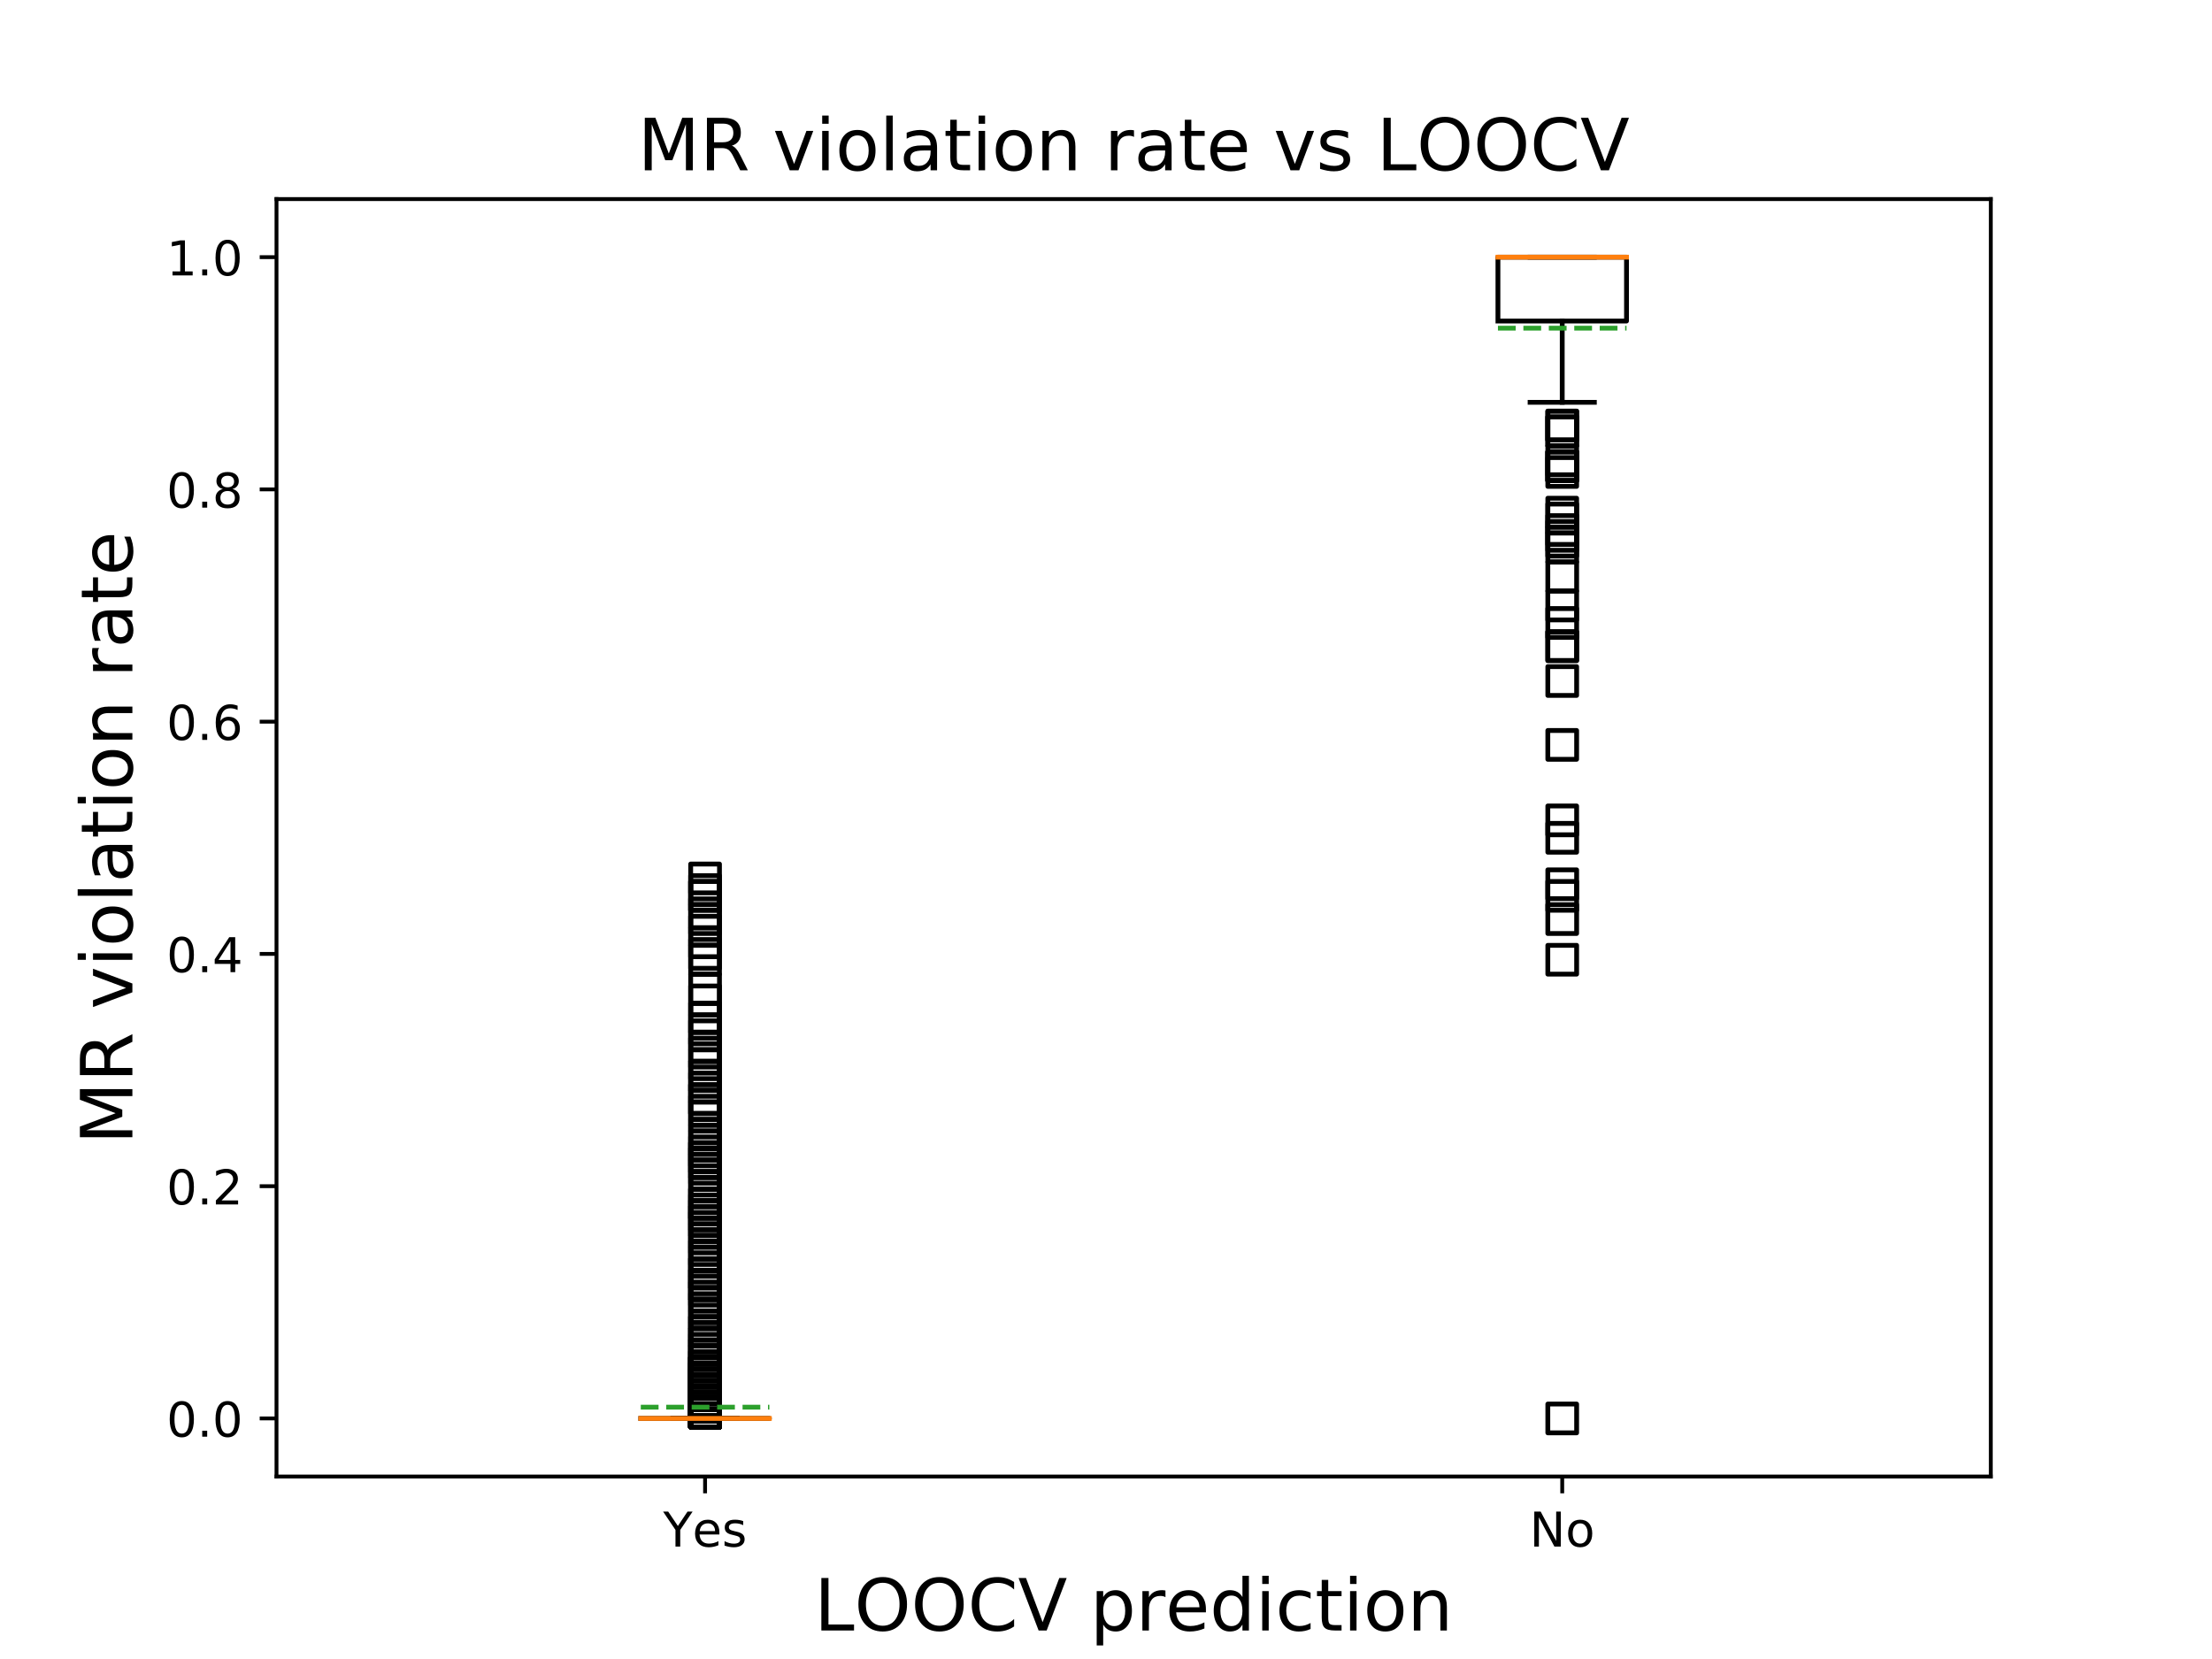 <?xml version="1.0" encoding="utf-8" standalone="no"?>
<!DOCTYPE svg PUBLIC "-//W3C//DTD SVG 1.1//EN"
  "http://www.w3.org/Graphics/SVG/1.1/DTD/svg11.dtd">
<!-- Created with matplotlib (https://matplotlib.org/) -->
<svg height="345.6pt" version="1.1" viewBox="0 0 460.8 345.6" width="460.8pt" xmlns="http://www.w3.org/2000/svg" xmlns:xlink="http://www.w3.org/1999/xlink">
 <defs>
  <style type="text/css">
*{stroke-linecap:butt;stroke-linejoin:round;}
  </style>
 </defs>
 <g id="figure_1">
  <g id="patch_1">
   <path d="M 0 345.6 
L 460.8 345.6 
L 460.8 0 
L 0 0 
z
" style="fill:#ffffff;"/>
  </g>
  <g id="axes_1">
   <g id="patch_2">
    <path d="M 57.6 307.584 
L 414.72 307.584 
L 414.72 41.472 
L 57.6 41.472 
z
" style="fill:#ffffff;"/>
   </g>
   <g id="matplotlib.axis_1">
    <g id="xtick_1">
     <g id="line2d_1">
      <defs>
       <path d="M 0 0 
L 0 3.5 
" id="m20a8ff10cd" style="stroke:#000000;stroke-width:0.8;"/>
      </defs>
      <g>
       <use style="stroke:#000000;stroke-width:0.8;" x="146.88" xlink:href="#m20a8ff10cd" y="307.584"/>
      </g>
     </g>
     <g id="text_1">
      <!-- Yes -->
      <defs>
       <path d="M -0.203 72.906 
L 10.406 72.906 
L 30.609 42.922 
L 50.688 72.906 
L 61.281 72.906 
L 35.5 34.719 
L 35.5 0 
L 25.594 0 
L 25.594 34.719 
z
" id="DejaVuSans-89"/>
       <path d="M 56.203 29.594 
L 56.203 25.203 
L 14.891 25.203 
Q 15.484 15.922 20.484 11.062 
Q 25.484 6.203 34.422 6.203 
Q 39.594 6.203 44.453 7.469 
Q 49.312 8.734 54.109 11.281 
L 54.109 2.781 
Q 49.266 0.734 44.188 -0.344 
Q 39.109 -1.422 33.891 -1.422 
Q 20.797 -1.422 13.156 6.188 
Q 5.516 13.812 5.516 26.812 
Q 5.516 40.234 12.766 48.109 
Q 20.016 56 32.328 56 
Q 43.359 56 49.781 48.891 
Q 56.203 41.797 56.203 29.594 
z
M 47.219 32.234 
Q 47.125 39.594 43.094 43.984 
Q 39.062 48.391 32.422 48.391 
Q 24.906 48.391 20.391 44.141 
Q 15.875 39.891 15.188 32.172 
z
" id="DejaVuSans-101"/>
       <path d="M 44.281 53.078 
L 44.281 44.578 
Q 40.484 46.531 36.375 47.5 
Q 32.281 48.484 27.875 48.484 
Q 21.188 48.484 17.844 46.438 
Q 14.5 44.391 14.5 40.281 
Q 14.5 37.156 16.891 35.375 
Q 19.281 33.594 26.516 31.984 
L 29.594 31.297 
Q 39.156 29.25 43.188 25.516 
Q 47.219 21.781 47.219 15.094 
Q 47.219 7.469 41.188 3.016 
Q 35.156 -1.422 24.609 -1.422 
Q 20.219 -1.422 15.453 -0.562 
Q 10.688 0.297 5.422 2 
L 5.422 11.281 
Q 10.406 8.688 15.234 7.391 
Q 20.062 6.109 24.812 6.109 
Q 31.156 6.109 34.562 8.281 
Q 37.984 10.453 37.984 14.406 
Q 37.984 18.062 35.516 20.016 
Q 33.062 21.969 24.703 23.781 
L 21.578 24.516 
Q 13.234 26.266 9.516 29.906 
Q 5.812 33.547 5.812 39.891 
Q 5.812 47.609 11.281 51.797 
Q 16.75 56 26.812 56 
Q 31.781 56 36.172 55.266 
Q 40.578 54.547 44.281 53.078 
z
" id="DejaVuSans-115"/>
      </defs>
      <g transform="translate(138.155 322.182)scale(0.1 -0.1)">
       <use xlink:href="#DejaVuSans-89"/>
       <use x="60.881" xlink:href="#DejaVuSans-101"/>
       <use x="122.404" xlink:href="#DejaVuSans-115"/>
      </g>
     </g>
    </g>
    <g id="xtick_2">
     <g id="line2d_2">
      <g>
       <use style="stroke:#000000;stroke-width:0.8;" x="325.44" xlink:href="#m20a8ff10cd" y="307.584"/>
      </g>
     </g>
     <g id="text_2">
      <!-- No -->
      <defs>
       <path d="M 9.812 72.906 
L 23.094 72.906 
L 55.422 11.922 
L 55.422 72.906 
L 64.984 72.906 
L 64.984 0 
L 51.703 0 
L 19.391 60.984 
L 19.391 0 
L 9.812 0 
z
" id="DejaVuSans-78"/>
       <path d="M 30.609 48.391 
Q 23.391 48.391 19.188 42.75 
Q 14.984 37.109 14.984 27.297 
Q 14.984 17.484 19.156 11.844 
Q 23.344 6.203 30.609 6.203 
Q 37.797 6.203 41.984 11.859 
Q 46.188 17.531 46.188 27.297 
Q 46.188 37.016 41.984 42.703 
Q 37.797 48.391 30.609 48.391 
z
M 30.609 56 
Q 42.328 56 49.016 48.375 
Q 55.719 40.766 55.719 27.297 
Q 55.719 13.875 49.016 6.219 
Q 42.328 -1.422 30.609 -1.422 
Q 18.844 -1.422 12.172 6.219 
Q 5.516 13.875 5.516 27.297 
Q 5.516 40.766 12.172 48.375 
Q 18.844 56 30.609 56 
z
" id="DejaVuSans-111"/>
      </defs>
      <g transform="translate(318.64 322.182)scale(0.1 -0.1)">
       <use xlink:href="#DejaVuSans-78"/>
       <use x="74.805" xlink:href="#DejaVuSans-111"/>
      </g>
     </g>
    </g>
    <g id="text_3">
     <!-- LOOCV prediction -->
     <defs>
      <path d="M 9.812 72.906 
L 19.672 72.906 
L 19.672 8.297 
L 55.172 8.297 
L 55.172 0 
L 9.812 0 
z
" id="DejaVuSans-76"/>
      <path d="M 39.406 66.219 
Q 28.656 66.219 22.328 58.203 
Q 16.016 50.203 16.016 36.375 
Q 16.016 22.609 22.328 14.594 
Q 28.656 6.594 39.406 6.594 
Q 50.141 6.594 56.422 14.594 
Q 62.703 22.609 62.703 36.375 
Q 62.703 50.203 56.422 58.203 
Q 50.141 66.219 39.406 66.219 
z
M 39.406 74.219 
Q 54.734 74.219 63.906 63.938 
Q 73.094 53.656 73.094 36.375 
Q 73.094 19.141 63.906 8.859 
Q 54.734 -1.422 39.406 -1.422 
Q 24.031 -1.422 14.812 8.828 
Q 5.609 19.094 5.609 36.375 
Q 5.609 53.656 14.812 63.938 
Q 24.031 74.219 39.406 74.219 
z
" id="DejaVuSans-79"/>
      <path d="M 64.406 67.281 
L 64.406 56.891 
Q 59.422 61.531 53.781 63.812 
Q 48.141 66.109 41.797 66.109 
Q 29.297 66.109 22.656 58.469 
Q 16.016 50.828 16.016 36.375 
Q 16.016 21.969 22.656 14.328 
Q 29.297 6.688 41.797 6.688 
Q 48.141 6.688 53.781 8.984 
Q 59.422 11.281 64.406 15.922 
L 64.406 5.609 
Q 59.234 2.094 53.438 0.328 
Q 47.656 -1.422 41.219 -1.422 
Q 24.656 -1.422 15.125 8.703 
Q 5.609 18.844 5.609 36.375 
Q 5.609 53.953 15.125 64.078 
Q 24.656 74.219 41.219 74.219 
Q 47.75 74.219 53.531 72.484 
Q 59.328 70.75 64.406 67.281 
z
" id="DejaVuSans-67"/>
      <path d="M 28.609 0 
L 0.781 72.906 
L 11.078 72.906 
L 34.188 11.531 
L 57.328 72.906 
L 67.578 72.906 
L 39.797 0 
z
" id="DejaVuSans-86"/>
      <path id="DejaVuSans-32"/>
      <path d="M 18.109 8.203 
L 18.109 -20.797 
L 9.078 -20.797 
L 9.078 54.688 
L 18.109 54.688 
L 18.109 46.391 
Q 20.953 51.266 25.266 53.625 
Q 29.594 56 35.594 56 
Q 45.562 56 51.781 48.094 
Q 58.016 40.188 58.016 27.297 
Q 58.016 14.406 51.781 6.484 
Q 45.562 -1.422 35.594 -1.422 
Q 29.594 -1.422 25.266 0.953 
Q 20.953 3.328 18.109 8.203 
z
M 48.688 27.297 
Q 48.688 37.203 44.609 42.844 
Q 40.531 48.484 33.406 48.484 
Q 26.266 48.484 22.188 42.844 
Q 18.109 37.203 18.109 27.297 
Q 18.109 17.391 22.188 11.75 
Q 26.266 6.109 33.406 6.109 
Q 40.531 6.109 44.609 11.75 
Q 48.688 17.391 48.688 27.297 
z
" id="DejaVuSans-112"/>
      <path d="M 41.109 46.297 
Q 39.594 47.172 37.812 47.578 
Q 36.031 48 33.891 48 
Q 26.266 48 22.188 43.047 
Q 18.109 38.094 18.109 28.812 
L 18.109 0 
L 9.078 0 
L 9.078 54.688 
L 18.109 54.688 
L 18.109 46.188 
Q 20.953 51.172 25.484 53.578 
Q 30.031 56 36.531 56 
Q 37.453 56 38.578 55.875 
Q 39.703 55.766 41.062 55.516 
z
" id="DejaVuSans-114"/>
      <path d="M 45.406 46.391 
L 45.406 75.984 
L 54.391 75.984 
L 54.391 0 
L 45.406 0 
L 45.406 8.203 
Q 42.578 3.328 38.25 0.953 
Q 33.938 -1.422 27.875 -1.422 
Q 17.969 -1.422 11.734 6.484 
Q 5.516 14.406 5.516 27.297 
Q 5.516 40.188 11.734 48.094 
Q 17.969 56 27.875 56 
Q 33.938 56 38.25 53.625 
Q 42.578 51.266 45.406 46.391 
z
M 14.797 27.297 
Q 14.797 17.391 18.875 11.75 
Q 22.953 6.109 30.078 6.109 
Q 37.203 6.109 41.297 11.75 
Q 45.406 17.391 45.406 27.297 
Q 45.406 37.203 41.297 42.844 
Q 37.203 48.484 30.078 48.484 
Q 22.953 48.484 18.875 42.844 
Q 14.797 37.203 14.797 27.297 
z
" id="DejaVuSans-100"/>
      <path d="M 9.422 54.688 
L 18.406 54.688 
L 18.406 0 
L 9.422 0 
z
M 9.422 75.984 
L 18.406 75.984 
L 18.406 64.594 
L 9.422 64.594 
z
" id="DejaVuSans-105"/>
      <path d="M 48.781 52.594 
L 48.781 44.188 
Q 44.969 46.297 41.141 47.344 
Q 37.312 48.391 33.406 48.391 
Q 24.656 48.391 19.812 42.844 
Q 14.984 37.312 14.984 27.297 
Q 14.984 17.281 19.812 11.734 
Q 24.656 6.203 33.406 6.203 
Q 37.312 6.203 41.141 7.25 
Q 44.969 8.297 48.781 10.406 
L 48.781 2.094 
Q 45.016 0.344 40.984 -0.531 
Q 36.969 -1.422 32.422 -1.422 
Q 20.062 -1.422 12.781 6.344 
Q 5.516 14.109 5.516 27.297 
Q 5.516 40.672 12.859 48.328 
Q 20.219 56 33.016 56 
Q 37.156 56 41.109 55.141 
Q 45.062 54.297 48.781 52.594 
z
" id="DejaVuSans-99"/>
      <path d="M 18.312 70.219 
L 18.312 54.688 
L 36.812 54.688 
L 36.812 47.703 
L 18.312 47.703 
L 18.312 18.016 
Q 18.312 11.328 20.141 9.422 
Q 21.969 7.516 27.594 7.516 
L 36.812 7.516 
L 36.812 0 
L 27.594 0 
Q 17.188 0 13.234 3.875 
Q 9.281 7.766 9.281 18.016 
L 9.281 47.703 
L 2.688 47.703 
L 2.688 54.688 
L 9.281 54.688 
L 9.281 70.219 
z
" id="DejaVuSans-116"/>
      <path d="M 54.891 33.016 
L 54.891 0 
L 45.906 0 
L 45.906 32.719 
Q 45.906 40.484 42.875 44.328 
Q 39.844 48.188 33.797 48.188 
Q 26.516 48.188 22.312 43.547 
Q 18.109 38.922 18.109 30.906 
L 18.109 0 
L 9.078 0 
L 9.078 54.688 
L 18.109 54.688 
L 18.109 46.188 
Q 21.344 51.125 25.703 53.562 
Q 30.078 56 35.797 56 
Q 45.219 56 50.047 50.172 
Q 54.891 44.344 54.891 33.016 
z
" id="DejaVuSans-110"/>
     </defs>
     <g transform="translate(169.634 339.66)scale(0.15 -0.15)">
      <use xlink:href="#DejaVuSans-76"/>
      <use x="55.666" xlink:href="#DejaVuSans-79"/>
      <use x="134.377" xlink:href="#DejaVuSans-79"/>
      <use x="213.088" xlink:href="#DejaVuSans-67"/>
      <use x="282.912" xlink:href="#DejaVuSans-86"/>
      <use x="351.32" xlink:href="#DejaVuSans-32"/>
      <use x="383.107" xlink:href="#DejaVuSans-112"/>
      <use x="446.584" xlink:href="#DejaVuSans-114"/>
      <use x="487.666" xlink:href="#DejaVuSans-101"/>
      <use x="549.189" xlink:href="#DejaVuSans-100"/>
      <use x="612.666" xlink:href="#DejaVuSans-105"/>
      <use x="640.449" xlink:href="#DejaVuSans-99"/>
      <use x="695.43" xlink:href="#DejaVuSans-116"/>
      <use x="734.639" xlink:href="#DejaVuSans-105"/>
      <use x="762.422" xlink:href="#DejaVuSans-111"/>
      <use x="823.604" xlink:href="#DejaVuSans-110"/>
     </g>
    </g>
   </g>
   <g id="matplotlib.axis_2">
    <g id="ytick_1">
     <g id="line2d_3">
      <defs>
       <path d="M 0 0 
L -3.5 0 
" id="me159eabc10" style="stroke:#000000;stroke-width:0.8;"/>
      </defs>
      <g>
       <use style="stroke:#000000;stroke-width:0.8;" x="57.6" xlink:href="#me159eabc10" y="295.488"/>
      </g>
     </g>
     <g id="text_4">
      <!-- 0.0 -->
      <defs>
       <path d="M 31.781 66.406 
Q 24.172 66.406 20.328 58.906 
Q 16.5 51.422 16.5 36.375 
Q 16.5 21.391 20.328 13.891 
Q 24.172 6.391 31.781 6.391 
Q 39.453 6.391 43.281 13.891 
Q 47.125 21.391 47.125 36.375 
Q 47.125 51.422 43.281 58.906 
Q 39.453 66.406 31.781 66.406 
z
M 31.781 74.219 
Q 44.047 74.219 50.516 64.516 
Q 56.984 54.828 56.984 36.375 
Q 56.984 17.969 50.516 8.266 
Q 44.047 -1.422 31.781 -1.422 
Q 19.531 -1.422 13.062 8.266 
Q 6.594 17.969 6.594 36.375 
Q 6.594 54.828 13.062 64.516 
Q 19.531 74.219 31.781 74.219 
z
" id="DejaVuSans-48"/>
       <path d="M 10.688 12.406 
L 21 12.406 
L 21 0 
L 10.688 0 
z
" id="DejaVuSans-46"/>
      </defs>
      <g transform="translate(34.697 299.287)scale(0.1 -0.1)">
       <use xlink:href="#DejaVuSans-48"/>
       <use x="63.623" xlink:href="#DejaVuSans-46"/>
       <use x="95.41" xlink:href="#DejaVuSans-48"/>
      </g>
     </g>
    </g>
    <g id="ytick_2">
     <g id="line2d_4">
      <g>
       <use style="stroke:#000000;stroke-width:0.8;" x="57.6" xlink:href="#me159eabc10" y="247.104"/>
      </g>
     </g>
     <g id="text_5">
      <!-- 0.2 -->
      <defs>
       <path d="M 19.188 8.297 
L 53.609 8.297 
L 53.609 0 
L 7.328 0 
L 7.328 8.297 
Q 12.938 14.109 22.625 23.891 
Q 32.328 33.688 34.812 36.531 
Q 39.547 41.844 41.422 45.531 
Q 43.312 49.219 43.312 52.781 
Q 43.312 58.594 39.234 62.25 
Q 35.156 65.922 28.609 65.922 
Q 23.969 65.922 18.812 64.312 
Q 13.672 62.703 7.812 59.422 
L 7.812 69.391 
Q 13.766 71.781 18.938 73 
Q 24.125 74.219 28.422 74.219 
Q 39.75 74.219 46.484 68.547 
Q 53.219 62.891 53.219 53.422 
Q 53.219 48.922 51.531 44.891 
Q 49.859 40.875 45.406 35.406 
Q 44.188 33.984 37.641 27.219 
Q 31.109 20.453 19.188 8.297 
z
" id="DejaVuSans-50"/>
      </defs>
      <g transform="translate(34.697 250.903)scale(0.1 -0.1)">
       <use xlink:href="#DejaVuSans-48"/>
       <use x="63.623" xlink:href="#DejaVuSans-46"/>
       <use x="95.41" xlink:href="#DejaVuSans-50"/>
      </g>
     </g>
    </g>
    <g id="ytick_3">
     <g id="line2d_5">
      <g>
       <use style="stroke:#000000;stroke-width:0.8;" x="57.6" xlink:href="#me159eabc10" y="198.72"/>
      </g>
     </g>
     <g id="text_6">
      <!-- 0.4 -->
      <defs>
       <path d="M 37.797 64.312 
L 12.891 25.391 
L 37.797 25.391 
z
M 35.203 72.906 
L 47.609 72.906 
L 47.609 25.391 
L 58.016 25.391 
L 58.016 17.188 
L 47.609 17.188 
L 47.609 0 
L 37.797 0 
L 37.797 17.188 
L 4.891 17.188 
L 4.891 26.703 
z
" id="DejaVuSans-52"/>
      </defs>
      <g transform="translate(34.697 202.519)scale(0.1 -0.1)">
       <use xlink:href="#DejaVuSans-48"/>
       <use x="63.623" xlink:href="#DejaVuSans-46"/>
       <use x="95.41" xlink:href="#DejaVuSans-52"/>
      </g>
     </g>
    </g>
    <g id="ytick_4">
     <g id="line2d_6">
      <g>
       <use style="stroke:#000000;stroke-width:0.8;" x="57.6" xlink:href="#me159eabc10" y="150.336"/>
      </g>
     </g>
     <g id="text_7">
      <!-- 0.6 -->
      <defs>
       <path d="M 33.016 40.375 
Q 26.375 40.375 22.484 35.828 
Q 18.609 31.297 18.609 23.391 
Q 18.609 15.531 22.484 10.953 
Q 26.375 6.391 33.016 6.391 
Q 39.656 6.391 43.531 10.953 
Q 47.406 15.531 47.406 23.391 
Q 47.406 31.297 43.531 35.828 
Q 39.656 40.375 33.016 40.375 
z
M 52.594 71.297 
L 52.594 62.312 
Q 48.875 64.062 45.094 64.984 
Q 41.312 65.922 37.594 65.922 
Q 27.828 65.922 22.672 59.328 
Q 17.531 52.734 16.797 39.406 
Q 19.672 43.656 24.016 45.922 
Q 28.375 48.188 33.594 48.188 
Q 44.578 48.188 50.953 41.516 
Q 57.328 34.859 57.328 23.391 
Q 57.328 12.156 50.688 5.359 
Q 44.047 -1.422 33.016 -1.422 
Q 20.359 -1.422 13.672 8.266 
Q 6.984 17.969 6.984 36.375 
Q 6.984 53.656 15.188 63.938 
Q 23.391 74.219 37.203 74.219 
Q 40.922 74.219 44.703 73.484 
Q 48.484 72.75 52.594 71.297 
z
" id="DejaVuSans-54"/>
      </defs>
      <g transform="translate(34.697 154.135)scale(0.1 -0.1)">
       <use xlink:href="#DejaVuSans-48"/>
       <use x="63.623" xlink:href="#DejaVuSans-46"/>
       <use x="95.41" xlink:href="#DejaVuSans-54"/>
      </g>
     </g>
    </g>
    <g id="ytick_5">
     <g id="line2d_7">
      <g>
       <use style="stroke:#000000;stroke-width:0.8;" x="57.6" xlink:href="#me159eabc10" y="101.952"/>
      </g>
     </g>
     <g id="text_8">
      <!-- 0.8 -->
      <defs>
       <path d="M 31.781 34.625 
Q 24.75 34.625 20.719 30.859 
Q 16.703 27.094 16.703 20.516 
Q 16.703 13.922 20.719 10.156 
Q 24.75 6.391 31.781 6.391 
Q 38.812 6.391 42.859 10.172 
Q 46.922 13.969 46.922 20.516 
Q 46.922 27.094 42.891 30.859 
Q 38.875 34.625 31.781 34.625 
z
M 21.922 38.812 
Q 15.578 40.375 12.031 44.719 
Q 8.5 49.078 8.5 55.328 
Q 8.5 64.062 14.719 69.141 
Q 20.953 74.219 31.781 74.219 
Q 42.672 74.219 48.875 69.141 
Q 55.078 64.062 55.078 55.328 
Q 55.078 49.078 51.531 44.719 
Q 48 40.375 41.703 38.812 
Q 48.828 37.156 52.797 32.312 
Q 56.781 27.484 56.781 20.516 
Q 56.781 9.906 50.312 4.234 
Q 43.844 -1.422 31.781 -1.422 
Q 19.734 -1.422 13.25 4.234 
Q 6.781 9.906 6.781 20.516 
Q 6.781 27.484 10.781 32.312 
Q 14.797 37.156 21.922 38.812 
z
M 18.312 54.391 
Q 18.312 48.734 21.844 45.562 
Q 25.391 42.391 31.781 42.391 
Q 38.141 42.391 41.719 45.562 
Q 45.312 48.734 45.312 54.391 
Q 45.312 60.062 41.719 63.234 
Q 38.141 66.406 31.781 66.406 
Q 25.391 66.406 21.844 63.234 
Q 18.312 60.062 18.312 54.391 
z
" id="DejaVuSans-56"/>
      </defs>
      <g transform="translate(34.697 105.751)scale(0.1 -0.1)">
       <use xlink:href="#DejaVuSans-48"/>
       <use x="63.623" xlink:href="#DejaVuSans-46"/>
       <use x="95.41" xlink:href="#DejaVuSans-56"/>
      </g>
     </g>
    </g>
    <g id="ytick_6">
     <g id="line2d_8">
      <g>
       <use style="stroke:#000000;stroke-width:0.8;" x="57.6" xlink:href="#me159eabc10" y="53.568"/>
      </g>
     </g>
     <g id="text_9">
      <!-- 1.0 -->
      <defs>
       <path d="M 12.406 8.297 
L 28.516 8.297 
L 28.516 63.922 
L 10.984 60.406 
L 10.984 69.391 
L 28.422 72.906 
L 38.281 72.906 
L 38.281 8.297 
L 54.391 8.297 
L 54.391 0 
L 12.406 0 
z
" id="DejaVuSans-49"/>
      </defs>
      <g transform="translate(34.697 57.367)scale(0.1 -0.1)">
       <use xlink:href="#DejaVuSans-49"/>
       <use x="63.623" xlink:href="#DejaVuSans-46"/>
       <use x="95.41" xlink:href="#DejaVuSans-48"/>
      </g>
     </g>
    </g>
    <g id="text_10">
     <!-- MR violation rate -->
     <defs>
      <path d="M 9.812 72.906 
L 24.516 72.906 
L 43.109 23.297 
L 61.812 72.906 
L 76.516 72.906 
L 76.516 0 
L 66.891 0 
L 66.891 64.016 
L 48.094 14.016 
L 38.188 14.016 
L 19.391 64.016 
L 19.391 0 
L 9.812 0 
z
" id="DejaVuSans-77"/>
      <path d="M 44.391 34.188 
Q 47.562 33.109 50.562 29.594 
Q 53.562 26.078 56.594 19.922 
L 66.609 0 
L 56 0 
L 46.688 18.703 
Q 43.062 26.031 39.672 28.422 
Q 36.281 30.812 30.422 30.812 
L 19.672 30.812 
L 19.672 0 
L 9.812 0 
L 9.812 72.906 
L 32.078 72.906 
Q 44.578 72.906 50.734 67.672 
Q 56.891 62.453 56.891 51.906 
Q 56.891 45.016 53.688 40.469 
Q 50.484 35.938 44.391 34.188 
z
M 19.672 64.797 
L 19.672 38.922 
L 32.078 38.922 
Q 39.203 38.922 42.844 42.219 
Q 46.484 45.516 46.484 51.906 
Q 46.484 58.297 42.844 61.547 
Q 39.203 64.797 32.078 64.797 
z
" id="DejaVuSans-82"/>
      <path d="M 2.984 54.688 
L 12.5 54.688 
L 29.594 8.797 
L 46.688 54.688 
L 56.203 54.688 
L 35.688 0 
L 23.484 0 
z
" id="DejaVuSans-118"/>
      <path d="M 9.422 75.984 
L 18.406 75.984 
L 18.406 0 
L 9.422 0 
z
" id="DejaVuSans-108"/>
      <path d="M 34.281 27.484 
Q 23.391 27.484 19.188 25 
Q 14.984 22.516 14.984 16.5 
Q 14.984 11.719 18.141 8.906 
Q 21.297 6.109 26.703 6.109 
Q 34.188 6.109 38.703 11.406 
Q 43.219 16.703 43.219 25.484 
L 43.219 27.484 
z
M 52.203 31.203 
L 52.203 0 
L 43.219 0 
L 43.219 8.297 
Q 40.141 3.328 35.547 0.953 
Q 30.953 -1.422 24.312 -1.422 
Q 15.922 -1.422 10.953 3.297 
Q 6 8.016 6 15.922 
Q 6 25.141 12.172 29.828 
Q 18.359 34.516 30.609 34.516 
L 43.219 34.516 
L 43.219 35.406 
Q 43.219 41.609 39.141 45 
Q 35.062 48.391 27.688 48.391 
Q 23 48.391 18.547 47.266 
Q 14.109 46.141 10.016 43.891 
L 10.016 52.203 
Q 14.938 54.109 19.578 55.047 
Q 24.219 56 28.609 56 
Q 40.484 56 46.344 49.844 
Q 52.203 43.703 52.203 31.203 
z
" id="DejaVuSans-97"/>
     </defs>
     <g transform="translate(27.577 238.369)rotate(-90)scale(0.15 -0.15)">
      <use xlink:href="#DejaVuSans-77"/>
      <use x="86.279" xlink:href="#DejaVuSans-82"/>
      <use x="155.762" xlink:href="#DejaVuSans-32"/>
      <use x="187.549" xlink:href="#DejaVuSans-118"/>
      <use x="246.729" xlink:href="#DejaVuSans-105"/>
      <use x="274.512" xlink:href="#DejaVuSans-111"/>
      <use x="335.693" xlink:href="#DejaVuSans-108"/>
      <use x="363.477" xlink:href="#DejaVuSans-97"/>
      <use x="424.756" xlink:href="#DejaVuSans-116"/>
      <use x="463.965" xlink:href="#DejaVuSans-105"/>
      <use x="491.748" xlink:href="#DejaVuSans-111"/>
      <use x="552.93" xlink:href="#DejaVuSans-110"/>
      <use x="616.309" xlink:href="#DejaVuSans-32"/>
      <use x="648.096" xlink:href="#DejaVuSans-114"/>
      <use x="689.209" xlink:href="#DejaVuSans-97"/>
      <use x="750.488" xlink:href="#DejaVuSans-116"/>
      <use x="789.697" xlink:href="#DejaVuSans-101"/>
     </g>
    </g>
   </g>
   <g id="line2d_9">
    <path clip-path="url(#pcfe53ba1c6)" d="M 133.488 295.488 
L 160.272 295.488 
L 160.272 295.488 
L 133.488 295.488 
L 133.488 295.488 
" style="fill:none;stroke:#000000;stroke-linecap:square;"/>
   </g>
   <g id="line2d_10">
    <path clip-path="url(#pcfe53ba1c6)" d="M 146.88 295.488 
L 146.88 295.488 
" style="fill:none;stroke:#000000;stroke-linecap:square;"/>
   </g>
   <g id="line2d_11">
    <path clip-path="url(#pcfe53ba1c6)" d="M 146.88 295.488 
L 146.88 295.488 
" style="fill:none;stroke:#000000;stroke-linecap:square;"/>
   </g>
   <g id="line2d_12">
    <path clip-path="url(#pcfe53ba1c6)" d="M 140.184 295.488 
L 153.576 295.488 
" style="fill:none;stroke:#000000;stroke-linecap:square;"/>
   </g>
   <g id="line2d_13">
    <path clip-path="url(#pcfe53ba1c6)" d="M 140.184 295.488 
L 153.576 295.488 
" style="fill:none;stroke:#000000;stroke-linecap:square;"/>
   </g>
   <g id="line2d_14">
    <defs>
     <path d="M -3 3 
L 3 3 
L 3 -3 
L -3 -3 
z
" id="mf805ee0aac" style="stroke:#000000;stroke-linejoin:miter;"/>
    </defs>
    <g clip-path="url(#pcfe53ba1c6)">
     <use style="fill-opacity:0;stroke:#000000;stroke-linejoin:miter;" x="146.88" xlink:href="#mf805ee0aac" y="293.069"/>
     <use style="fill-opacity:0;stroke:#000000;stroke-linejoin:miter;" x="146.88" xlink:href="#mf805ee0aac" y="294.278"/>
     <use style="fill-opacity:0;stroke:#000000;stroke-linejoin:miter;" x="146.88" xlink:href="#mf805ee0aac" y="267.667"/>
     <use style="fill-opacity:0;stroke:#000000;stroke-linejoin:miter;" x="146.88" xlink:href="#mf805ee0aac" y="226.541"/>
     <use style="fill-opacity:0;stroke:#000000;stroke-linejoin:miter;" x="146.88" xlink:href="#mf805ee0aac" y="294.278"/>
     <use style="fill-opacity:0;stroke:#000000;stroke-linejoin:miter;" x="146.88" xlink:href="#mf805ee0aac" y="231.379"/>
     <use style="fill-opacity:0;stroke:#000000;stroke-linejoin:miter;" x="146.88" xlink:href="#mf805ee0aac" y="285.811"/>
     <use style="fill-opacity:0;stroke:#000000;stroke-linejoin:miter;" x="146.88" xlink:href="#mf805ee0aac" y="293.069"/>
     <use style="fill-opacity:0;stroke:#000000;stroke-linejoin:miter;" x="146.88" xlink:href="#mf805ee0aac" y="256.781"/>
     <use style="fill-opacity:0;stroke:#000000;stroke-linejoin:miter;" x="146.88" xlink:href="#mf805ee0aac" y="208.397"/>
     <use style="fill-opacity:0;stroke:#000000;stroke-linejoin:miter;" x="146.88" xlink:href="#mf805ee0aac" y="193.882"/>
     <use style="fill-opacity:0;stroke:#000000;stroke-linejoin:miter;" x="146.88" xlink:href="#mf805ee0aac" y="288.23"/>
     <use style="fill-opacity:0;stroke:#000000;stroke-linejoin:miter;" x="146.88" xlink:href="#mf805ee0aac" y="267.667"/>
     <use style="fill-opacity:0;stroke:#000000;stroke-linejoin:miter;" x="146.88" xlink:href="#mf805ee0aac" y="198.72"/>
     <use style="fill-opacity:0;stroke:#000000;stroke-linejoin:miter;" x="146.88" xlink:href="#mf805ee0aac" y="291.859"/>
     <use style="fill-opacity:0;stroke:#000000;stroke-linejoin:miter;" x="146.88" xlink:href="#mf805ee0aac" y="294.278"/>
     <use style="fill-opacity:0;stroke:#000000;stroke-linejoin:miter;" x="146.88" xlink:href="#mf805ee0aac" y="253.152"/>
     <use style="fill-opacity:0;stroke:#000000;stroke-linejoin:miter;" x="146.88" xlink:href="#mf805ee0aac" y="285.811"/>
     <use style="fill-opacity:0;stroke:#000000;stroke-linejoin:miter;" x="146.88" xlink:href="#mf805ee0aac" y="289.44"/>
     <use style="fill-opacity:0;stroke:#000000;stroke-linejoin:miter;" x="146.88" xlink:href="#mf805ee0aac" y="284.602"/>
     <use style="fill-opacity:0;stroke:#000000;stroke-linejoin:miter;" x="146.88" xlink:href="#mf805ee0aac" y="294.278"/>
     <use style="fill-opacity:0;stroke:#000000;stroke-linejoin:miter;" x="146.88" xlink:href="#mf805ee0aac" y="291.859"/>
     <use style="fill-opacity:0;stroke:#000000;stroke-linejoin:miter;" x="146.88" xlink:href="#mf805ee0aac" y="293.069"/>
     <use style="fill-opacity:0;stroke:#000000;stroke-linejoin:miter;" x="146.88" xlink:href="#mf805ee0aac" y="291.859"/>
     <use style="fill-opacity:0;stroke:#000000;stroke-linejoin:miter;" x="146.88" xlink:href="#mf805ee0aac" y="290.65"/>
     <use style="fill-opacity:0;stroke:#000000;stroke-linejoin:miter;" x="146.88" xlink:href="#mf805ee0aac" y="293.069"/>
     <use style="fill-opacity:0;stroke:#000000;stroke-linejoin:miter;" x="146.88" xlink:href="#mf805ee0aac" y="186.624"/>
     <use style="fill-opacity:0;stroke:#000000;stroke-linejoin:miter;" x="146.88" xlink:href="#mf805ee0aac" y="290.65"/>
     <use style="fill-opacity:0;stroke:#000000;stroke-linejoin:miter;" x="146.88" xlink:href="#mf805ee0aac" y="287.021"/>
     <use style="fill-opacity:0;stroke:#000000;stroke-linejoin:miter;" x="146.88" xlink:href="#mf805ee0aac" y="199.93"/>
     <use style="fill-opacity:0;stroke:#000000;stroke-linejoin:miter;" x="146.88" xlink:href="#mf805ee0aac" y="288.23"/>
     <use style="fill-opacity:0;stroke:#000000;stroke-linejoin:miter;" x="146.88" xlink:href="#mf805ee0aac" y="293.069"/>
     <use style="fill-opacity:0;stroke:#000000;stroke-linejoin:miter;" x="146.88" xlink:href="#mf805ee0aac" y="294.278"/>
     <use style="fill-opacity:0;stroke:#000000;stroke-linejoin:miter;" x="146.88" xlink:href="#mf805ee0aac" y="294.278"/>
     <use style="fill-opacity:0;stroke:#000000;stroke-linejoin:miter;" x="146.88" xlink:href="#mf805ee0aac" y="186.624"/>
     <use style="fill-opacity:0;stroke:#000000;stroke-linejoin:miter;" x="146.88" xlink:href="#mf805ee0aac" y="250.733"/>
     <use style="fill-opacity:0;stroke:#000000;stroke-linejoin:miter;" x="146.88" xlink:href="#mf805ee0aac" y="239.846"/>
     <use style="fill-opacity:0;stroke:#000000;stroke-linejoin:miter;" x="146.88" xlink:href="#mf805ee0aac" y="212.026"/>
     <use style="fill-opacity:0;stroke:#000000;stroke-linejoin:miter;" x="146.88" xlink:href="#mf805ee0aac" y="230.17"/>
     <use style="fill-opacity:0;stroke:#000000;stroke-linejoin:miter;" x="146.88" xlink:href="#mf805ee0aac" y="291.859"/>
     <use style="fill-opacity:0;stroke:#000000;stroke-linejoin:miter;" x="146.88" xlink:href="#mf805ee0aac" y="294.278"/>
     <use style="fill-opacity:0;stroke:#000000;stroke-linejoin:miter;" x="146.88" xlink:href="#mf805ee0aac" y="288.23"/>
     <use style="fill-opacity:0;stroke:#000000;stroke-linejoin:miter;" x="146.88" xlink:href="#mf805ee0aac" y="290.65"/>
     <use style="fill-opacity:0;stroke:#000000;stroke-linejoin:miter;" x="146.88" xlink:href="#mf805ee0aac" y="283.392"/>
     <use style="fill-opacity:0;stroke:#000000;stroke-linejoin:miter;" x="146.88" xlink:href="#mf805ee0aac" y="215.654"/>
     <use style="fill-opacity:0;stroke:#000000;stroke-linejoin:miter;" x="146.88" xlink:href="#mf805ee0aac" y="285.811"/>
     <use style="fill-opacity:0;stroke:#000000;stroke-linejoin:miter;" x="146.88" xlink:href="#mf805ee0aac" y="243.475"/>
     <use style="fill-opacity:0;stroke:#000000;stroke-linejoin:miter;" x="146.88" xlink:href="#mf805ee0aac" y="283.392"/>
     <use style="fill-opacity:0;stroke:#000000;stroke-linejoin:miter;" x="146.88" xlink:href="#mf805ee0aac" y="280.973"/>
     <use style="fill-opacity:0;stroke:#000000;stroke-linejoin:miter;" x="146.88" xlink:href="#mf805ee0aac" y="291.859"/>
     <use style="fill-opacity:0;stroke:#000000;stroke-linejoin:miter;" x="146.88" xlink:href="#mf805ee0aac" y="248.314"/>
     <use style="fill-opacity:0;stroke:#000000;stroke-linejoin:miter;" x="146.88" xlink:href="#mf805ee0aac" y="262.829"/>
     <use style="fill-opacity:0;stroke:#000000;stroke-linejoin:miter;" x="146.88" xlink:href="#mf805ee0aac" y="293.069"/>
     <use style="fill-opacity:0;stroke:#000000;stroke-linejoin:miter;" x="146.88" xlink:href="#mf805ee0aac" y="191.462"/>
     <use style="fill-opacity:0;stroke:#000000;stroke-linejoin:miter;" x="146.88" xlink:href="#mf805ee0aac" y="293.069"/>
     <use style="fill-opacity:0;stroke:#000000;stroke-linejoin:miter;" x="146.88" xlink:href="#mf805ee0aac" y="288.23"/>
     <use style="fill-opacity:0;stroke:#000000;stroke-linejoin:miter;" x="146.88" xlink:href="#mf805ee0aac" y="277.344"/>
     <use style="fill-opacity:0;stroke:#000000;stroke-linejoin:miter;" x="146.88" xlink:href="#mf805ee0aac" y="293.069"/>
     <use style="fill-opacity:0;stroke:#000000;stroke-linejoin:miter;" x="146.88" xlink:href="#mf805ee0aac" y="289.44"/>
     <use style="fill-opacity:0;stroke:#000000;stroke-linejoin:miter;" x="146.88" xlink:href="#mf805ee0aac" y="294.278"/>
     <use style="fill-opacity:0;stroke:#000000;stroke-linejoin:miter;" x="146.88" xlink:href="#mf805ee0aac" y="228.96"/>
     <use style="fill-opacity:0;stroke:#000000;stroke-linejoin:miter;" x="146.88" xlink:href="#mf805ee0aac" y="287.021"/>
     <use style="fill-opacity:0;stroke:#000000;stroke-linejoin:miter;" x="146.88" xlink:href="#mf805ee0aac" y="279.763"/>
     <use style="fill-opacity:0;stroke:#000000;stroke-linejoin:miter;" x="146.88" xlink:href="#mf805ee0aac" y="242.266"/>
     <use style="fill-opacity:0;stroke:#000000;stroke-linejoin:miter;" x="146.88" xlink:href="#mf805ee0aac" y="224.122"/>
     <use style="fill-opacity:0;stroke:#000000;stroke-linejoin:miter;" x="146.88" xlink:href="#mf805ee0aac" y="270.086"/>
     <use style="fill-opacity:0;stroke:#000000;stroke-linejoin:miter;" x="146.88" xlink:href="#mf805ee0aac" y="254.362"/>
     <use style="fill-opacity:0;stroke:#000000;stroke-linejoin:miter;" x="146.88" xlink:href="#mf805ee0aac" y="259.2"/>
     <use style="fill-opacity:0;stroke:#000000;stroke-linejoin:miter;" x="146.88" xlink:href="#mf805ee0aac" y="287.021"/>
     <use style="fill-opacity:0;stroke:#000000;stroke-linejoin:miter;" x="146.88" xlink:href="#mf805ee0aac" y="267.667"/>
     <use style="fill-opacity:0;stroke:#000000;stroke-linejoin:miter;" x="146.88" xlink:href="#mf805ee0aac" y="288.23"/>
     <use style="fill-opacity:0;stroke:#000000;stroke-linejoin:miter;" x="146.88" xlink:href="#mf805ee0aac" y="278.554"/>
     <use style="fill-opacity:0;stroke:#000000;stroke-linejoin:miter;" x="146.88" xlink:href="#mf805ee0aac" y="251.942"/>
     <use style="fill-opacity:0;stroke:#000000;stroke-linejoin:miter;" x="146.88" xlink:href="#mf805ee0aac" y="276.134"/>
     <use style="fill-opacity:0;stroke:#000000;stroke-linejoin:miter;" x="146.88" xlink:href="#mf805ee0aac" y="285.811"/>
     <use style="fill-opacity:0;stroke:#000000;stroke-linejoin:miter;" x="146.88" xlink:href="#mf805ee0aac" y="214.445"/>
     <use style="fill-opacity:0;stroke:#000000;stroke-linejoin:miter;" x="146.88" xlink:href="#mf805ee0aac" y="293.069"/>
     <use style="fill-opacity:0;stroke:#000000;stroke-linejoin:miter;" x="146.88" xlink:href="#mf805ee0aac" y="218.074"/>
     <use style="fill-opacity:0;stroke:#000000;stroke-linejoin:miter;" x="146.88" xlink:href="#mf805ee0aac" y="224.122"/>
     <use style="fill-opacity:0;stroke:#000000;stroke-linejoin:miter;" x="146.88" xlink:href="#mf805ee0aac" y="244.685"/>
     <use style="fill-opacity:0;stroke:#000000;stroke-linejoin:miter;" x="146.88" xlink:href="#mf805ee0aac" y="294.278"/>
     <use style="fill-opacity:0;stroke:#000000;stroke-linejoin:miter;" x="146.88" xlink:href="#mf805ee0aac" y="273.715"/>
     <use style="fill-opacity:0;stroke:#000000;stroke-linejoin:miter;" x="146.88" xlink:href="#mf805ee0aac" y="265.248"/>
     <use style="fill-opacity:0;stroke:#000000;stroke-linejoin:miter;" x="146.88" xlink:href="#mf805ee0aac" y="241.056"/>
     <use style="fill-opacity:0;stroke:#000000;stroke-linejoin:miter;" x="146.88" xlink:href="#mf805ee0aac" y="291.859"/>
     <use style="fill-opacity:0;stroke:#000000;stroke-linejoin:miter;" x="146.88" xlink:href="#mf805ee0aac" y="241.056"/>
     <use style="fill-opacity:0;stroke:#000000;stroke-linejoin:miter;" x="146.88" xlink:href="#mf805ee0aac" y="232.589"/>
     <use style="fill-opacity:0;stroke:#000000;stroke-linejoin:miter;" x="146.88" xlink:href="#mf805ee0aac" y="219.283"/>
     <use style="fill-opacity:0;stroke:#000000;stroke-linejoin:miter;" x="146.88" xlink:href="#mf805ee0aac" y="294.278"/>
     <use style="fill-opacity:0;stroke:#000000;stroke-linejoin:miter;" x="146.88" xlink:href="#mf805ee0aac" y="205.978"/>
     <use style="fill-opacity:0;stroke:#000000;stroke-linejoin:miter;" x="146.88" xlink:href="#mf805ee0aac" y="290.65"/>
     <use style="fill-opacity:0;stroke:#000000;stroke-linejoin:miter;" x="146.88" xlink:href="#mf805ee0aac" y="293.069"/>
     <use style="fill-opacity:0;stroke:#000000;stroke-linejoin:miter;" x="146.88" xlink:href="#mf805ee0aac" y="228.96"/>
     <use style="fill-opacity:0;stroke:#000000;stroke-linejoin:miter;" x="146.88" xlink:href="#mf805ee0aac" y="294.278"/>
     <use style="fill-opacity:0;stroke:#000000;stroke-linejoin:miter;" x="146.88" xlink:href="#mf805ee0aac" y="294.278"/>
     <use style="fill-opacity:0;stroke:#000000;stroke-linejoin:miter;" x="146.88" xlink:href="#mf805ee0aac" y="294.278"/>
     <use style="fill-opacity:0;stroke:#000000;stroke-linejoin:miter;" x="146.88" xlink:href="#mf805ee0aac" y="293.069"/>
     <use style="fill-opacity:0;stroke:#000000;stroke-linejoin:miter;" x="146.88" xlink:href="#mf805ee0aac" y="279.763"/>
     <use style="fill-opacity:0;stroke:#000000;stroke-linejoin:miter;" x="146.88" xlink:href="#mf805ee0aac" y="288.23"/>
     <use style="fill-opacity:0;stroke:#000000;stroke-linejoin:miter;" x="146.88" xlink:href="#mf805ee0aac" y="294.278"/>
     <use style="fill-opacity:0;stroke:#000000;stroke-linejoin:miter;" x="146.88" xlink:href="#mf805ee0aac" y="293.069"/>
     <use style="fill-opacity:0;stroke:#000000;stroke-linejoin:miter;" x="146.88" xlink:href="#mf805ee0aac" y="285.811"/>
     <use style="fill-opacity:0;stroke:#000000;stroke-linejoin:miter;" x="146.88" xlink:href="#mf805ee0aac" y="287.021"/>
     <use style="fill-opacity:0;stroke:#000000;stroke-linejoin:miter;" x="146.88" xlink:href="#mf805ee0aac" y="284.602"/>
     <use style="fill-opacity:0;stroke:#000000;stroke-linejoin:miter;" x="146.88" xlink:href="#mf805ee0aac" y="291.859"/>
     <use style="fill-opacity:0;stroke:#000000;stroke-linejoin:miter;" x="146.88" xlink:href="#mf805ee0aac" y="293.069"/>
     <use style="fill-opacity:0;stroke:#000000;stroke-linejoin:miter;" x="146.88" xlink:href="#mf805ee0aac" y="294.278"/>
     <use style="fill-opacity:0;stroke:#000000;stroke-linejoin:miter;" x="146.88" xlink:href="#mf805ee0aac" y="294.278"/>
     <use style="fill-opacity:0;stroke:#000000;stroke-linejoin:miter;" x="146.88" xlink:href="#mf805ee0aac" y="294.278"/>
     <use style="fill-opacity:0;stroke:#000000;stroke-linejoin:miter;" x="146.88" xlink:href="#mf805ee0aac" y="294.278"/>
     <use style="fill-opacity:0;stroke:#000000;stroke-linejoin:miter;" x="146.88" xlink:href="#mf805ee0aac" y="291.859"/>
     <use style="fill-opacity:0;stroke:#000000;stroke-linejoin:miter;" x="146.88" xlink:href="#mf805ee0aac" y="290.65"/>
     <use style="fill-opacity:0;stroke:#000000;stroke-linejoin:miter;" x="146.88" xlink:href="#mf805ee0aac" y="265.248"/>
     <use style="fill-opacity:0;stroke:#000000;stroke-linejoin:miter;" x="146.88" xlink:href="#mf805ee0aac" y="294.278"/>
     <use style="fill-opacity:0;stroke:#000000;stroke-linejoin:miter;" x="146.88" xlink:href="#mf805ee0aac" y="291.859"/>
     <use style="fill-opacity:0;stroke:#000000;stroke-linejoin:miter;" x="146.88" xlink:href="#mf805ee0aac" y="196.301"/>
     <use style="fill-opacity:0;stroke:#000000;stroke-linejoin:miter;" x="146.88" xlink:href="#mf805ee0aac" y="254.362"/>
     <use style="fill-opacity:0;stroke:#000000;stroke-linejoin:miter;" x="146.88" xlink:href="#mf805ee0aac" y="212.026"/>
     <use style="fill-opacity:0;stroke:#000000;stroke-linejoin:miter;" x="146.88" xlink:href="#mf805ee0aac" y="237.427"/>
     <use style="fill-opacity:0;stroke:#000000;stroke-linejoin:miter;" x="146.88" xlink:href="#mf805ee0aac" y="268.877"/>
     <use style="fill-opacity:0;stroke:#000000;stroke-linejoin:miter;" x="146.88" xlink:href="#mf805ee0aac" y="182.995"/>
     <use style="fill-opacity:0;stroke:#000000;stroke-linejoin:miter;" x="146.88" xlink:href="#mf805ee0aac" y="294.278"/>
     <use style="fill-opacity:0;stroke:#000000;stroke-linejoin:miter;" x="146.88" xlink:href="#mf805ee0aac" y="260.41"/>
     <use style="fill-opacity:0;stroke:#000000;stroke-linejoin:miter;" x="146.88" xlink:href="#mf805ee0aac" y="293.069"/>
     <use style="fill-opacity:0;stroke:#000000;stroke-linejoin:miter;" x="146.88" xlink:href="#mf805ee0aac" y="294.278"/>
     <use style="fill-opacity:0;stroke:#000000;stroke-linejoin:miter;" x="146.88" xlink:href="#mf805ee0aac" y="253.152"/>
     <use style="fill-opacity:0;stroke:#000000;stroke-linejoin:miter;" x="146.88" xlink:href="#mf805ee0aac" y="294.278"/>
     <use style="fill-opacity:0;stroke:#000000;stroke-linejoin:miter;" x="146.88" xlink:href="#mf805ee0aac" y="284.602"/>
     <use style="fill-opacity:0;stroke:#000000;stroke-linejoin:miter;" x="146.88" xlink:href="#mf805ee0aac" y="294.278"/>
     <use style="fill-opacity:0;stroke:#000000;stroke-linejoin:miter;" x="146.88" xlink:href="#mf805ee0aac" y="271.296"/>
     <use style="fill-opacity:0;stroke:#000000;stroke-linejoin:miter;" x="146.88" xlink:href="#mf805ee0aac" y="294.278"/>
     <use style="fill-opacity:0;stroke:#000000;stroke-linejoin:miter;" x="146.88" xlink:href="#mf805ee0aac" y="291.859"/>
     <use style="fill-opacity:0;stroke:#000000;stroke-linejoin:miter;" x="146.88" xlink:href="#mf805ee0aac" y="293.069"/>
     <use style="fill-opacity:0;stroke:#000000;stroke-linejoin:miter;" x="146.88" xlink:href="#mf805ee0aac" y="294.278"/>
     <use style="fill-opacity:0;stroke:#000000;stroke-linejoin:miter;" x="146.88" xlink:href="#mf805ee0aac" y="294.278"/>
     <use style="fill-opacity:0;stroke:#000000;stroke-linejoin:miter;" x="146.88" xlink:href="#mf805ee0aac" y="242.266"/>
     <use style="fill-opacity:0;stroke:#000000;stroke-linejoin:miter;" x="146.88" xlink:href="#mf805ee0aac" y="294.278"/>
     <use style="fill-opacity:0;stroke:#000000;stroke-linejoin:miter;" x="146.88" xlink:href="#mf805ee0aac" y="247.104"/>
     <use style="fill-opacity:0;stroke:#000000;stroke-linejoin:miter;" x="146.88" xlink:href="#mf805ee0aac" y="272.506"/>
     <use style="fill-opacity:0;stroke:#000000;stroke-linejoin:miter;" x="146.88" xlink:href="#mf805ee0aac" y="261.619"/>
     <use style="fill-opacity:0;stroke:#000000;stroke-linejoin:miter;" x="146.88" xlink:href="#mf805ee0aac" y="289.44"/>
     <use style="fill-opacity:0;stroke:#000000;stroke-linejoin:miter;" x="146.88" xlink:href="#mf805ee0aac" y="265.248"/>
     <use style="fill-opacity:0;stroke:#000000;stroke-linejoin:miter;" x="146.88" xlink:href="#mf805ee0aac" y="190.253"/>
     <use style="fill-opacity:0;stroke:#000000;stroke-linejoin:miter;" x="146.88" xlink:href="#mf805ee0aac" y="294.278"/>
     <use style="fill-opacity:0;stroke:#000000;stroke-linejoin:miter;" x="146.88" xlink:href="#mf805ee0aac" y="293.069"/>
     <use style="fill-opacity:0;stroke:#000000;stroke-linejoin:miter;" x="146.88" xlink:href="#mf805ee0aac" y="287.021"/>
     <use style="fill-opacity:0;stroke:#000000;stroke-linejoin:miter;" x="146.88" xlink:href="#mf805ee0aac" y="291.859"/>
     <use style="fill-opacity:0;stroke:#000000;stroke-linejoin:miter;" x="146.88" xlink:href="#mf805ee0aac" y="294.278"/>
     <use style="fill-opacity:0;stroke:#000000;stroke-linejoin:miter;" x="146.88" xlink:href="#mf805ee0aac" y="293.069"/>
     <use style="fill-opacity:0;stroke:#000000;stroke-linejoin:miter;" x="146.88" xlink:href="#mf805ee0aac" y="293.069"/>
     <use style="fill-opacity:0;stroke:#000000;stroke-linejoin:miter;" x="146.88" xlink:href="#mf805ee0aac" y="236.218"/>
     <use style="fill-opacity:0;stroke:#000000;stroke-linejoin:miter;" x="146.88" xlink:href="#mf805ee0aac" y="221.702"/>
     <use style="fill-opacity:0;stroke:#000000;stroke-linejoin:miter;" x="146.88" xlink:href="#mf805ee0aac" y="285.811"/>
     <use style="fill-opacity:0;stroke:#000000;stroke-linejoin:miter;" x="146.88" xlink:href="#mf805ee0aac" y="283.392"/>
     <use style="fill-opacity:0;stroke:#000000;stroke-linejoin:miter;" x="146.88" xlink:href="#mf805ee0aac" y="294.278"/>
     <use style="fill-opacity:0;stroke:#000000;stroke-linejoin:miter;" x="146.88" xlink:href="#mf805ee0aac" y="294.278"/>
     <use style="fill-opacity:0;stroke:#000000;stroke-linejoin:miter;" x="146.88" xlink:href="#mf805ee0aac" y="294.278"/>
     <use style="fill-opacity:0;stroke:#000000;stroke-linejoin:miter;" x="146.88" xlink:href="#mf805ee0aac" y="294.278"/>
     <use style="fill-opacity:0;stroke:#000000;stroke-linejoin:miter;" x="146.88" xlink:href="#mf805ee0aac" y="291.859"/>
     <use style="fill-opacity:0;stroke:#000000;stroke-linejoin:miter;" x="146.88" xlink:href="#mf805ee0aac" y="255.571"/>
     <use style="fill-opacity:0;stroke:#000000;stroke-linejoin:miter;" x="146.88" xlink:href="#mf805ee0aac" y="291.859"/>
     <use style="fill-opacity:0;stroke:#000000;stroke-linejoin:miter;" x="146.88" xlink:href="#mf805ee0aac" y="294.278"/>
     <use style="fill-opacity:0;stroke:#000000;stroke-linejoin:miter;" x="146.88" xlink:href="#mf805ee0aac" y="288.23"/>
     <use style="fill-opacity:0;stroke:#000000;stroke-linejoin:miter;" x="146.88" xlink:href="#mf805ee0aac" y="279.763"/>
     <use style="fill-opacity:0;stroke:#000000;stroke-linejoin:miter;" x="146.88" xlink:href="#mf805ee0aac" y="287.021"/>
     <use style="fill-opacity:0;stroke:#000000;stroke-linejoin:miter;" x="146.88" xlink:href="#mf805ee0aac" y="238.637"/>
     <use style="fill-opacity:0;stroke:#000000;stroke-linejoin:miter;" x="146.88" xlink:href="#mf805ee0aac" y="294.278"/>
     <use style="fill-opacity:0;stroke:#000000;stroke-linejoin:miter;" x="146.88" xlink:href="#mf805ee0aac" y="185.414"/>
     <use style="fill-opacity:0;stroke:#000000;stroke-linejoin:miter;" x="146.88" xlink:href="#mf805ee0aac" y="277.344"/>
     <use style="fill-opacity:0;stroke:#000000;stroke-linejoin:miter;" x="146.88" xlink:href="#mf805ee0aac" y="273.715"/>
     <use style="fill-opacity:0;stroke:#000000;stroke-linejoin:miter;" x="146.88" xlink:href="#mf805ee0aac" y="289.44"/>
     <use style="fill-opacity:0;stroke:#000000;stroke-linejoin:miter;" x="146.88" xlink:href="#mf805ee0aac" y="285.811"/>
     <use style="fill-opacity:0;stroke:#000000;stroke-linejoin:miter;" x="146.88" xlink:href="#mf805ee0aac" y="293.069"/>
     <use style="fill-opacity:0;stroke:#000000;stroke-linejoin:miter;" x="146.88" xlink:href="#mf805ee0aac" y="287.021"/>
     <use style="fill-opacity:0;stroke:#000000;stroke-linejoin:miter;" x="146.88" xlink:href="#mf805ee0aac" y="285.811"/>
     <use style="fill-opacity:0;stroke:#000000;stroke-linejoin:miter;" x="146.88" xlink:href="#mf805ee0aac" y="294.278"/>
     <use style="fill-opacity:0;stroke:#000000;stroke-linejoin:miter;" x="146.88" xlink:href="#mf805ee0aac" y="282.182"/>
     <use style="fill-opacity:0;stroke:#000000;stroke-linejoin:miter;" x="146.88" xlink:href="#mf805ee0aac" y="293.069"/>
     <use style="fill-opacity:0;stroke:#000000;stroke-linejoin:miter;" x="146.88" xlink:href="#mf805ee0aac" y="293.069"/>
     <use style="fill-opacity:0;stroke:#000000;stroke-linejoin:miter;" x="146.88" xlink:href="#mf805ee0aac" y="261.619"/>
     <use style="fill-opacity:0;stroke:#000000;stroke-linejoin:miter;" x="146.88" xlink:href="#mf805ee0aac" y="277.344"/>
     <use style="fill-opacity:0;stroke:#000000;stroke-linejoin:miter;" x="146.88" xlink:href="#mf805ee0aac" y="294.278"/>
     <use style="fill-opacity:0;stroke:#000000;stroke-linejoin:miter;" x="146.88" xlink:href="#mf805ee0aac" y="294.278"/>
     <use style="fill-opacity:0;stroke:#000000;stroke-linejoin:miter;" x="146.88" xlink:href="#mf805ee0aac" y="294.278"/>
     <use style="fill-opacity:0;stroke:#000000;stroke-linejoin:miter;" x="146.88" xlink:href="#mf805ee0aac" y="257.99"/>
     <use style="fill-opacity:0;stroke:#000000;stroke-linejoin:miter;" x="146.88" xlink:href="#mf805ee0aac" y="294.278"/>
     <use style="fill-opacity:0;stroke:#000000;stroke-linejoin:miter;" x="146.88" xlink:href="#mf805ee0aac" y="294.278"/>
     <use style="fill-opacity:0;stroke:#000000;stroke-linejoin:miter;" x="146.88" xlink:href="#mf805ee0aac" y="282.182"/>
     <use style="fill-opacity:0;stroke:#000000;stroke-linejoin:miter;" x="146.88" xlink:href="#mf805ee0aac" y="294.278"/>
     <use style="fill-opacity:0;stroke:#000000;stroke-linejoin:miter;" x="146.88" xlink:href="#mf805ee0aac" y="287.021"/>
     <use style="fill-opacity:0;stroke:#000000;stroke-linejoin:miter;" x="146.88" xlink:href="#mf805ee0aac" y="290.65"/>
     <use style="fill-opacity:0;stroke:#000000;stroke-linejoin:miter;" x="146.88" xlink:href="#mf805ee0aac" y="250.733"/>
     <use style="fill-opacity:0;stroke:#000000;stroke-linejoin:miter;" x="146.88" xlink:href="#mf805ee0aac" y="294.278"/>
     <use style="fill-opacity:0;stroke:#000000;stroke-linejoin:miter;" x="146.88" xlink:href="#mf805ee0aac" y="285.811"/>
     <use style="fill-opacity:0;stroke:#000000;stroke-linejoin:miter;" x="146.88" xlink:href="#mf805ee0aac" y="294.278"/>
     <use style="fill-opacity:0;stroke:#000000;stroke-linejoin:miter;" x="146.88" xlink:href="#mf805ee0aac" y="267.667"/>
     <use style="fill-opacity:0;stroke:#000000;stroke-linejoin:miter;" x="146.88" xlink:href="#mf805ee0aac" y="294.278"/>
     <use style="fill-opacity:0;stroke:#000000;stroke-linejoin:miter;" x="146.88" xlink:href="#mf805ee0aac" y="294.278"/>
     <use style="fill-opacity:0;stroke:#000000;stroke-linejoin:miter;" x="146.88" xlink:href="#mf805ee0aac" y="285.811"/>
     <use style="fill-opacity:0;stroke:#000000;stroke-linejoin:miter;" x="146.88" xlink:href="#mf805ee0aac" y="294.278"/>
     <use style="fill-opacity:0;stroke:#000000;stroke-linejoin:miter;" x="146.88" xlink:href="#mf805ee0aac" y="285.811"/>
     <use style="fill-opacity:0;stroke:#000000;stroke-linejoin:miter;" x="146.88" xlink:href="#mf805ee0aac" y="250.733"/>
     <use style="fill-opacity:0;stroke:#000000;stroke-linejoin:miter;" x="146.88" xlink:href="#mf805ee0aac" y="291.859"/>
     <use style="fill-opacity:0;stroke:#000000;stroke-linejoin:miter;" x="146.88" xlink:href="#mf805ee0aac" y="291.859"/>
     <use style="fill-opacity:0;stroke:#000000;stroke-linejoin:miter;" x="146.88" xlink:href="#mf805ee0aac" y="293.069"/>
     <use style="fill-opacity:0;stroke:#000000;stroke-linejoin:miter;" x="146.88" xlink:href="#mf805ee0aac" y="294.278"/>
     <use style="fill-opacity:0;stroke:#000000;stroke-linejoin:miter;" x="146.88" xlink:href="#mf805ee0aac" y="287.021"/>
     <use style="fill-opacity:0;stroke:#000000;stroke-linejoin:miter;" x="146.88" xlink:href="#mf805ee0aac" y="288.23"/>
    </g>
   </g>
   <g id="line2d_15">
    <path clip-path="url(#pcfe53ba1c6)" d="M 312.048 66.874 
L 338.832 66.874 
L 338.832 53.568 
L 312.048 53.568 
L 312.048 66.874 
" style="fill:none;stroke:#000000;stroke-linecap:square;"/>
   </g>
   <g id="line2d_16">
    <path clip-path="url(#pcfe53ba1c6)" d="M 325.44 66.874 
L 325.44 83.808 
" style="fill:none;stroke:#000000;stroke-linecap:square;"/>
   </g>
   <g id="line2d_17">
    <path clip-path="url(#pcfe53ba1c6)" d="M 325.44 53.568 
L 325.44 53.568 
" style="fill:none;stroke:#000000;stroke-linecap:square;"/>
   </g>
   <g id="line2d_18">
    <path clip-path="url(#pcfe53ba1c6)" d="M 318.744 83.808 
L 332.136 83.808 
" style="fill:none;stroke:#000000;stroke-linecap:square;"/>
   </g>
   <g id="line2d_19">
    <path clip-path="url(#pcfe53ba1c6)" d="M 318.744 53.568 
L 332.136 53.568 
" style="fill:none;stroke:#000000;stroke-linecap:square;"/>
   </g>
   <g id="line2d_20">
    <g clip-path="url(#pcfe53ba1c6)">
     <use style="fill-opacity:0;stroke:#000000;stroke-linejoin:miter;" x="325.44" xlink:href="#mf805ee0aac" y="191.462"/>
     <use style="fill-opacity:0;stroke:#000000;stroke-linejoin:miter;" x="325.44" xlink:href="#mf805ee0aac" y="95.904"/>
     <use style="fill-opacity:0;stroke:#000000;stroke-linejoin:miter;" x="325.44" xlink:href="#mf805ee0aac" y="141.869"/>
     <use style="fill-opacity:0;stroke:#000000;stroke-linejoin:miter;" x="325.44" xlink:href="#mf805ee0aac" y="155.174"/>
     <use style="fill-opacity:0;stroke:#000000;stroke-linejoin:miter;" x="325.44" xlink:href="#mf805ee0aac" y="120.096"/>
     <use style="fill-opacity:0;stroke:#000000;stroke-linejoin:miter;" x="325.44" xlink:href="#mf805ee0aac" y="126.144"/>
     <use style="fill-opacity:0;stroke:#000000;stroke-linejoin:miter;" x="325.44" xlink:href="#mf805ee0aac" y="97.114"/>
     <use style="fill-opacity:0;stroke:#000000;stroke-linejoin:miter;" x="325.44" xlink:href="#mf805ee0aac" y="134.611"/>
     <use style="fill-opacity:0;stroke:#000000;stroke-linejoin:miter;" x="325.44" xlink:href="#mf805ee0aac" y="199.93"/>
     <use style="fill-opacity:0;stroke:#000000;stroke-linejoin:miter;" x="325.44" xlink:href="#mf805ee0aac" y="170.899"/>
     <use style="fill-opacity:0;stroke:#000000;stroke-linejoin:miter;" x="325.44" xlink:href="#mf805ee0aac" y="114.048"/>
     <use style="fill-opacity:0;stroke:#000000;stroke-linejoin:miter;" x="325.44" xlink:href="#mf805ee0aac" y="111.629"/>
     <use style="fill-opacity:0;stroke:#000000;stroke-linejoin:miter;" x="325.44" xlink:href="#mf805ee0aac" y="88.646"/>
     <use style="fill-opacity:0;stroke:#000000;stroke-linejoin:miter;" x="325.44" xlink:href="#mf805ee0aac" y="174.528"/>
     <use style="fill-opacity:0;stroke:#000000;stroke-linejoin:miter;" x="325.44" xlink:href="#mf805ee0aac" y="112.838"/>
     <use style="fill-opacity:0;stroke:#000000;stroke-linejoin:miter;" x="325.44" xlink:href="#mf805ee0aac" y="98.323"/>
     <use style="fill-opacity:0;stroke:#000000;stroke-linejoin:miter;" x="325.44" xlink:href="#mf805ee0aac" y="184.205"/>
     <use style="fill-opacity:0;stroke:#000000;stroke-linejoin:miter;" x="325.44" xlink:href="#mf805ee0aac" y="89.856"/>
     <use style="fill-opacity:0;stroke:#000000;stroke-linejoin:miter;" x="325.44" xlink:href="#mf805ee0aac" y="134.611"/>
     <use style="fill-opacity:0;stroke:#000000;stroke-linejoin:miter;" x="325.44" xlink:href="#mf805ee0aac" y="88.646"/>
     <use style="fill-opacity:0;stroke:#000000;stroke-linejoin:miter;" x="325.44" xlink:href="#mf805ee0aac" y="108"/>
     <use style="fill-opacity:0;stroke:#000000;stroke-linejoin:miter;" x="325.44" xlink:href="#mf805ee0aac" y="97.114"/>
     <use style="fill-opacity:0;stroke:#000000;stroke-linejoin:miter;" x="325.44" xlink:href="#mf805ee0aac" y="89.856"/>
     <use style="fill-opacity:0;stroke:#000000;stroke-linejoin:miter;" x="325.44" xlink:href="#mf805ee0aac" y="129.773"/>
     <use style="fill-opacity:0;stroke:#000000;stroke-linejoin:miter;" x="325.44" xlink:href="#mf805ee0aac" y="110.419"/>
     <use style="fill-opacity:0;stroke:#000000;stroke-linejoin:miter;" x="325.44" xlink:href="#mf805ee0aac" y="97.114"/>
     <use style="fill-opacity:0;stroke:#000000;stroke-linejoin:miter;" x="325.44" xlink:href="#mf805ee0aac" y="106.79"/>
     <use style="fill-opacity:0;stroke:#000000;stroke-linejoin:miter;" x="325.44" xlink:href="#mf805ee0aac" y="295.488"/>
     <use style="fill-opacity:0;stroke:#000000;stroke-linejoin:miter;" x="325.44" xlink:href="#mf805ee0aac" y="186.624"/>
    </g>
   </g>
   <g id="line2d_21">
    <path clip-path="url(#pcfe53ba1c6)" d="M 133.488 295.488 
L 160.272 295.488 
" style="fill:none;stroke:#ff7f0e;stroke-linecap:square;"/>
   </g>
   <g id="line2d_22">
    <path clip-path="url(#pcfe53ba1c6)" d="M 133.488 293.137 
L 160.272 293.137 
" style="fill:none;stroke:#2ca02c;stroke-dasharray:3.7,1.6;stroke-dashoffset:0;"/>
   </g>
   <g id="line2d_23">
    <path clip-path="url(#pcfe53ba1c6)" d="M 312.048 53.568 
L 338.832 53.568 
" style="fill:none;stroke:#ff7f0e;stroke-linecap:square;"/>
   </g>
   <g id="line2d_24">
    <path clip-path="url(#pcfe53ba1c6)" d="M 312.048 68.368 
L 338.832 68.368 
" style="fill:none;stroke:#2ca02c;stroke-dasharray:3.7,1.6;stroke-dashoffset:0;"/>
   </g>
   <g id="patch_3">
    <path d="M 57.6 307.584 
L 57.6 41.472 
" style="fill:none;stroke:#000000;stroke-linecap:square;stroke-linejoin:miter;stroke-width:0.8;"/>
   </g>
   <g id="patch_4">
    <path d="M 414.72 307.584 
L 414.72 41.472 
" style="fill:none;stroke:#000000;stroke-linecap:square;stroke-linejoin:miter;stroke-width:0.8;"/>
   </g>
   <g id="patch_5">
    <path d="M 57.6 307.584 
L 414.72 307.584 
" style="fill:none;stroke:#000000;stroke-linecap:square;stroke-linejoin:miter;stroke-width:0.8;"/>
   </g>
   <g id="patch_6">
    <path d="M 57.6 41.472 
L 414.72 41.472 
" style="fill:none;stroke:#000000;stroke-linecap:square;stroke-linejoin:miter;stroke-width:0.8;"/>
   </g>
   <g id="text_11">
    <!-- MR violation rate vs LOOCV -->
    <g transform="translate(132.855 35.472)scale(0.15 -0.15)">
     <use xlink:href="#DejaVuSans-77"/>
     <use x="86.279" xlink:href="#DejaVuSans-82"/>
     <use x="155.762" xlink:href="#DejaVuSans-32"/>
     <use x="187.549" xlink:href="#DejaVuSans-118"/>
     <use x="246.729" xlink:href="#DejaVuSans-105"/>
     <use x="274.512" xlink:href="#DejaVuSans-111"/>
     <use x="335.693" xlink:href="#DejaVuSans-108"/>
     <use x="363.477" xlink:href="#DejaVuSans-97"/>
     <use x="424.756" xlink:href="#DejaVuSans-116"/>
     <use x="463.965" xlink:href="#DejaVuSans-105"/>
     <use x="491.748" xlink:href="#DejaVuSans-111"/>
     <use x="552.93" xlink:href="#DejaVuSans-110"/>
     <use x="616.309" xlink:href="#DejaVuSans-32"/>
     <use x="648.096" xlink:href="#DejaVuSans-114"/>
     <use x="689.209" xlink:href="#DejaVuSans-97"/>
     <use x="750.488" xlink:href="#DejaVuSans-116"/>
     <use x="789.697" xlink:href="#DejaVuSans-101"/>
     <use x="851.221" xlink:href="#DejaVuSans-32"/>
     <use x="883.008" xlink:href="#DejaVuSans-118"/>
     <use x="942.188" xlink:href="#DejaVuSans-115"/>
     <use x="994.287" xlink:href="#DejaVuSans-32"/>
     <use x="1026.074" xlink:href="#DejaVuSans-76"/>
     <use x="1081.74" xlink:href="#DejaVuSans-79"/>
     <use x="1160.451" xlink:href="#DejaVuSans-79"/>
     <use x="1239.162" xlink:href="#DejaVuSans-67"/>
     <use x="1308.986" xlink:href="#DejaVuSans-86"/>
    </g>
   </g>
  </g>
 </g>
 <defs>
  <clipPath id="pcfe53ba1c6">
   <rect height="266.112" width="357.12" x="57.6" y="41.472"/>
  </clipPath>
 </defs>
</svg>
